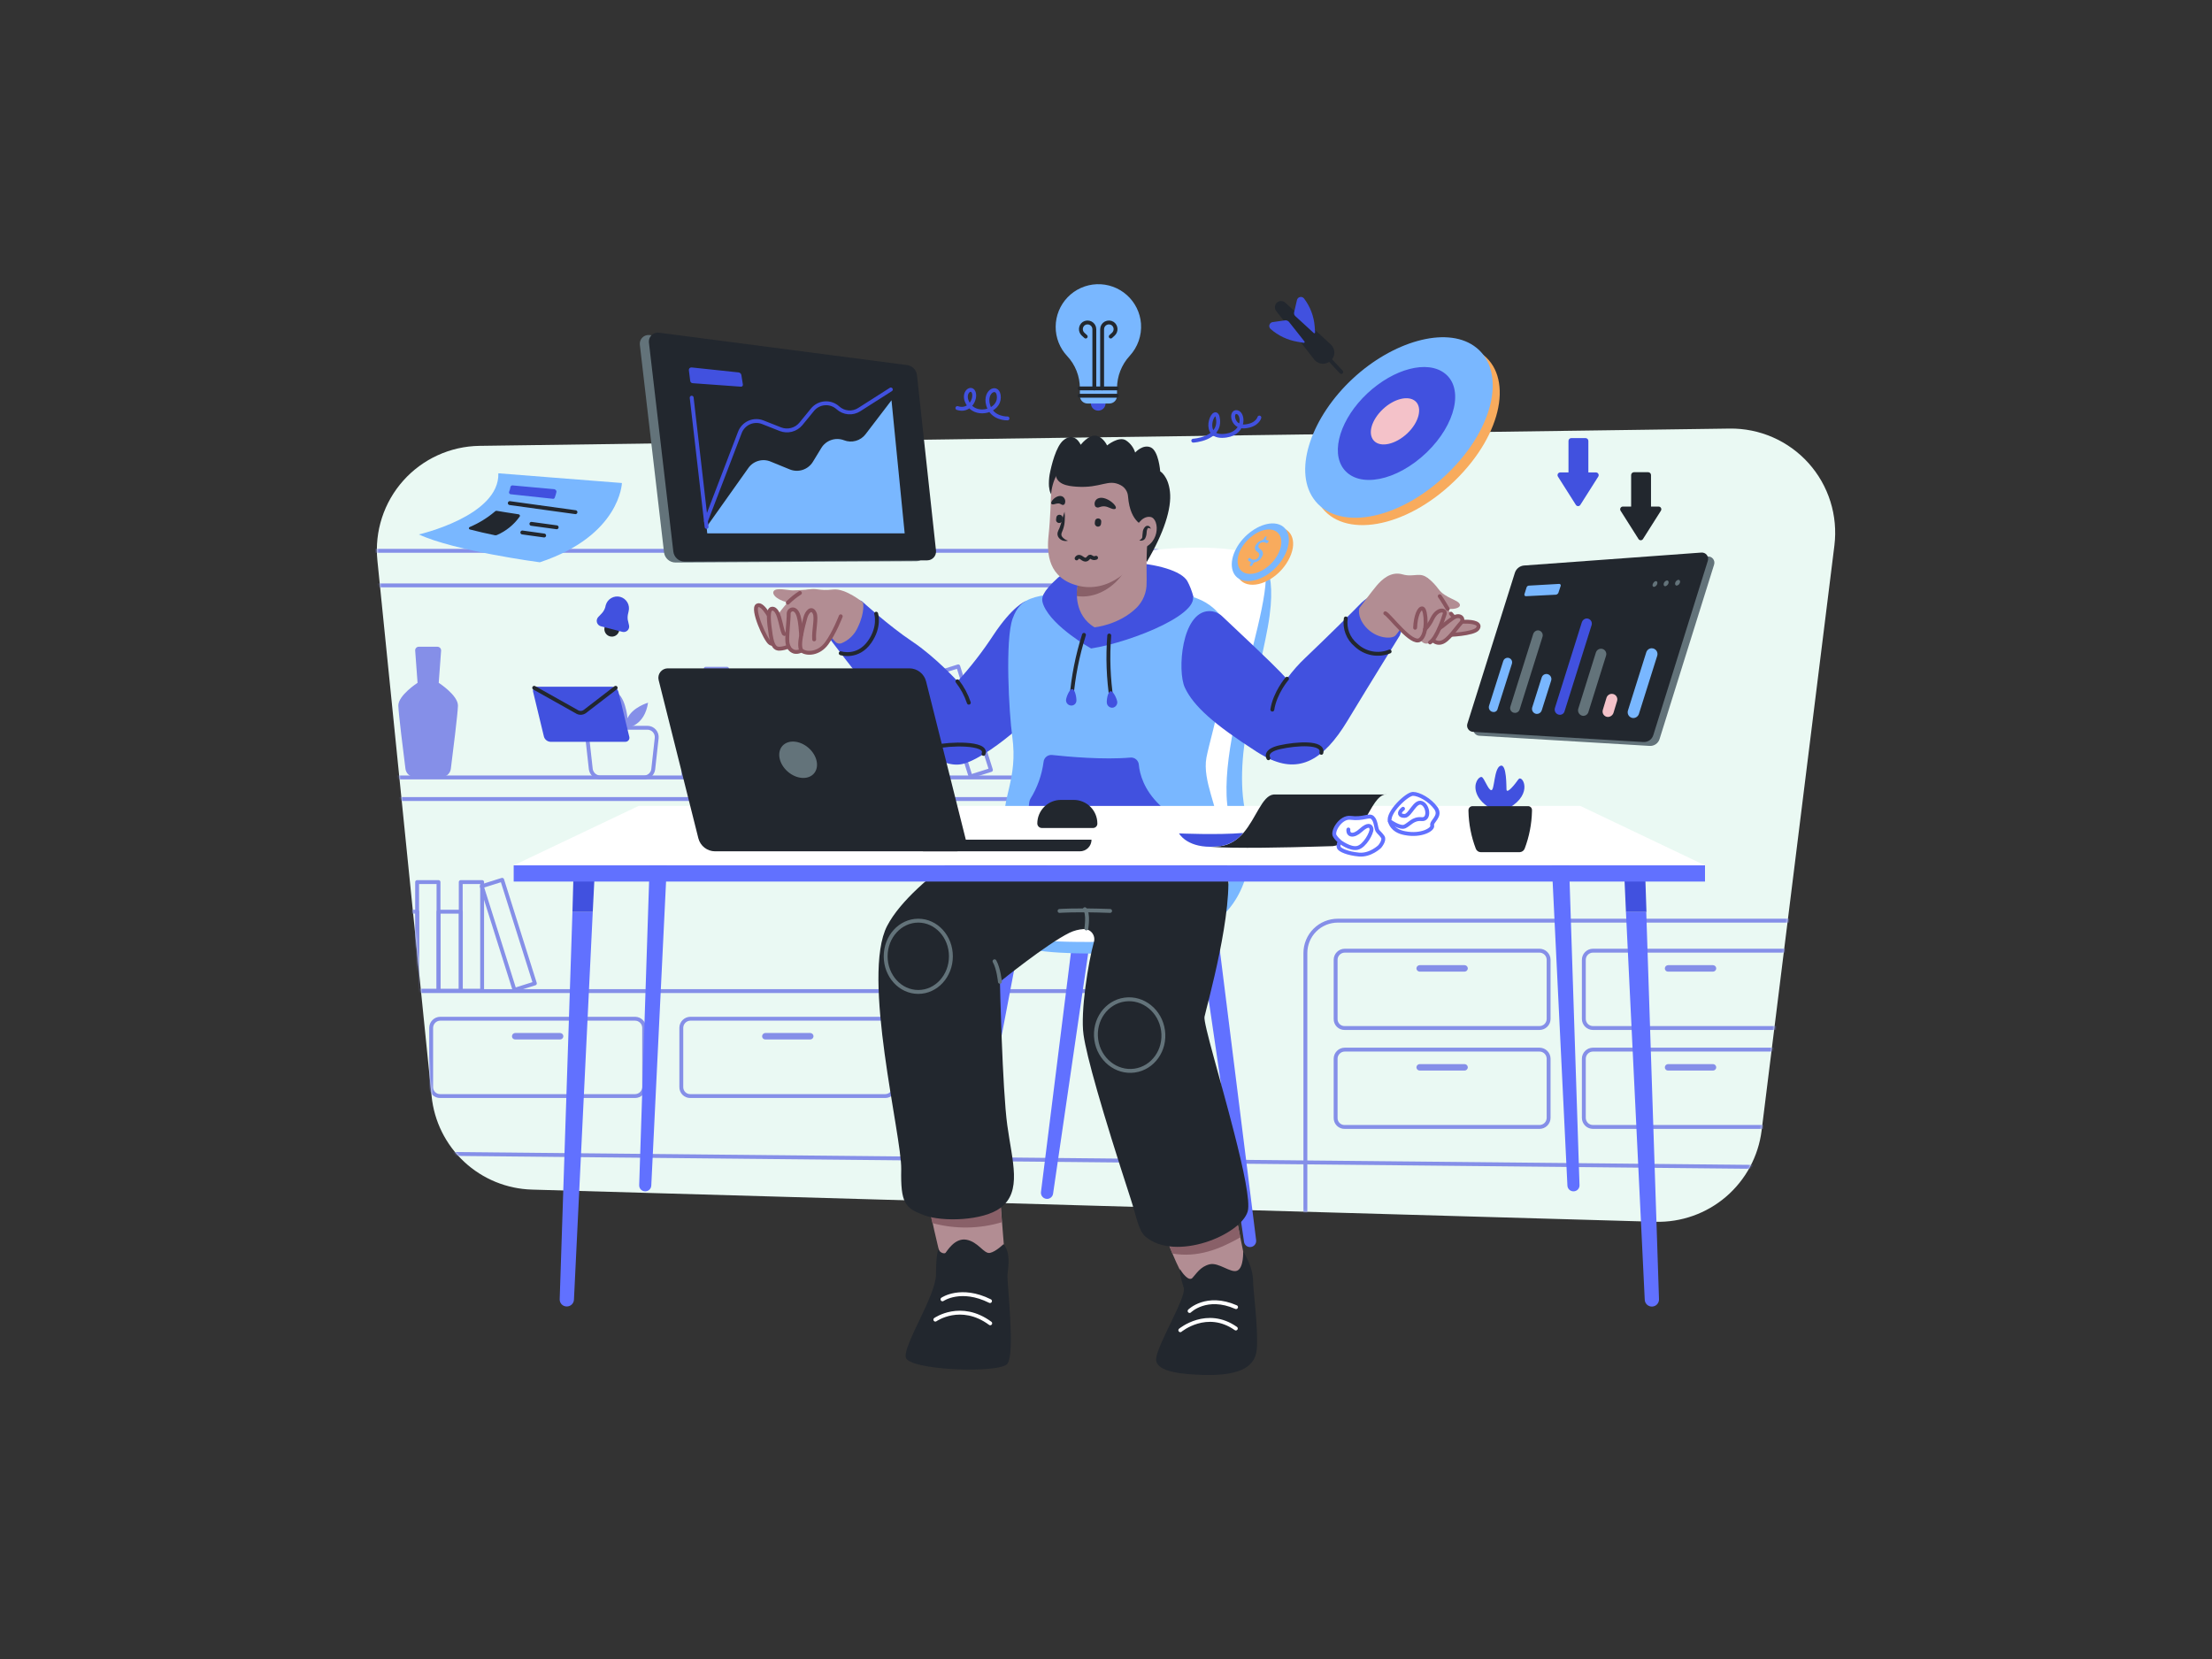 <svg width="1024" height="768" viewBox="0 0 1024 768" fill="none" xmlns="http://www.w3.org/2000/svg">
<rect x="0" y="0" width="1024" height="768" fill="#333333" stroke="none"/>
<path d="M766.3 565.6L246.3 550.7C234.608 550.375 223.436 545.799 214.876 537.828C206.316 529.857 200.956 519.039 199.8 507.4L174.7 259.4C174.032 252.762 174.75 246.057 176.808 239.71C178.866 233.364 182.22 227.514 186.658 222.532C191.095 217.549 196.519 213.542 202.585 210.766C208.652 207.989 215.229 206.502 221.9 206.4L800.7 198.4C807.583 198.307 814.406 199.689 820.71 202.453C827.014 205.217 832.654 209.299 837.249 214.424C841.843 219.55 845.287 225.6 847.349 232.168C849.41 238.735 850.042 245.668 849.2 252.5L815.5 523.4C813.998 535.285 808.13 546.187 799.037 553.987C789.944 561.786 778.275 565.925 766.3 565.6Z" fill="#EAF9F3"/>
<mask id="mask0_1_1959" style="mask-type:luminance" maskUnits="userSpaceOnUse" x="174" y="198" width="676" height="368">
<path d="M766.3 565.6L246.3 550.7C234.608 550.375 223.436 545.799 214.876 537.828C206.316 529.857 200.956 519.039 199.8 507.4L174.7 259.4C174.032 252.762 174.75 246.057 176.808 239.71C178.866 233.364 182.22 227.514 186.658 222.532C191.095 217.549 196.519 213.542 202.585 210.766C208.652 207.989 215.229 206.502 221.9 206.4L800.7 198.4C807.583 198.307 814.406 199.689 820.71 202.453C827.014 205.217 832.654 209.299 837.249 214.424C841.843 219.55 845.287 225.6 847.349 232.168C849.41 238.735 850.042 245.668 849.2 252.5L815.5 523.4C813.998 535.285 808.13 546.187 799.037 553.987C789.944 561.786 778.275 565.925 766.3 565.6Z" fill="white"/>
</mask>
<g mask="url(#mask0_1_1959)">
<path d="M619.3 691.9H1034.8C1038.78 691.9 1042.59 690.32 1045.41 687.507C1048.22 684.694 1049.8 680.878 1049.8 676.9V441.2C1049.8 437.222 1048.22 433.406 1045.41 430.593C1042.59 427.78 1038.78 426.2 1034.8 426.2H619.3C615.322 426.2 611.507 427.78 608.694 430.593C605.88 433.406 604.3 437.222 604.3 441.2V676.8C604.292 680.79 605.867 684.62 608.679 687.451C611.491 690.281 615.31 691.881 619.3 691.9Z" stroke="#858FE8" stroke-width="1.8" stroke-linecap="round" stroke-linejoin="round"/>
<path d="M114.7 629.3H533.8C537.778 629.3 541.594 627.72 544.407 624.907C547.22 622.094 548.8 618.278 548.8 614.3V270C548.8 266.022 547.22 262.206 544.407 259.393C541.594 256.58 537.778 255 533.8 255H114.7C110.722 255 106.907 256.58 104.093 259.393C101.28 262.206 99.7 266.022 99.7 270V614.3C99.7 618.278 101.28 622.094 104.093 624.907C106.907 627.72 110.722 629.3 114.7 629.3Z" stroke="#858FE8" stroke-width="1.8" stroke-linecap="round" stroke-linejoin="round"/>
<path d="M277.8 359.9H298.1C299.158 359.903 300.18 359.517 300.972 358.817C301.765 358.117 302.273 357.15 302.4 356.1L304 341.7C304.066 341.096 304.004 340.484 303.818 339.905C303.632 339.327 303.326 338.794 302.921 338.341C302.515 337.888 302.019 337.526 301.464 337.277C300.909 337.029 300.308 336.901 299.7 336.9H276.2C275.593 336.902 274.992 337.032 274.438 337.281C273.884 337.529 273.388 337.892 272.983 338.344C272.578 338.797 272.272 339.329 272.085 339.907C271.899 340.485 271.836 341.096 271.9 341.7L273.5 356.1C273.661 357.136 274.178 358.083 274.964 358.777C275.749 359.471 276.752 359.868 277.8 359.9Z" stroke="#858FE8" stroke-width="1.8" stroke-linecap="round" stroke-linejoin="round"/>
<path d="M290.4 336.9C290.4 336.9 298.4 336.1 300 325.3C300 325.3 292.8 327.4 290.5 332.5C290.5 332.5 289.5 321.1 284.1 320C284.1 320 281.7 328.5 285.5 332.7C285.5 332.7 282.6 327.9 275.2 328C275.899 330.106 277.103 332.009 278.707 333.543C280.31 335.077 282.265 336.195 284.4 336.8" fill="#858FE8"/>
<path d="M622.5 475.9H712.7C713.812 475.892 714.875 475.447 715.661 474.661C716.447 473.875 716.892 472.811 716.9 471.7V444.3C716.892 443.189 716.447 442.125 715.661 441.339C714.875 440.553 713.812 440.108 712.7 440.1H622.5C621.389 440.108 620.325 440.553 619.539 441.339C618.753 442.125 618.308 443.189 618.3 444.3V471.7C618.286 472.255 618.386 472.808 618.592 473.323C618.798 473.839 619.107 474.308 619.5 474.7C619.892 475.093 620.361 475.402 620.877 475.608C621.393 475.814 621.945 475.914 622.5 475.9Z" stroke="#858FE8" stroke-width="1.8" stroke-linecap="round" stroke-linejoin="round"/>
<path d="M657.2 449.8H678C678.395 449.79 678.77 449.629 679.049 449.349C679.329 449.07 679.49 448.695 679.5 448.3C679.49 447.905 679.329 447.53 679.049 447.251C678.77 446.971 678.395 446.81 678 446.8H657.2C656.805 446.81 656.43 446.971 656.151 447.251C655.871 447.53 655.71 447.905 655.7 448.3C655.71 448.695 655.871 449.07 656.151 449.349C656.43 449.629 656.805 449.79 657.2 449.8Z" fill="#858FE8"/>
<path d="M622.5 521.7H712.7C713.812 521.692 714.875 521.247 715.661 520.461C716.447 519.675 716.892 518.612 716.9 517.5V490.1C716.892 488.989 716.447 487.925 715.661 487.139C714.875 486.353 713.812 485.908 712.7 485.9H622.5C621.389 485.908 620.325 486.353 619.539 487.139C618.753 487.925 618.308 488.989 618.3 490.1V517.5C618.286 518.055 618.386 518.608 618.592 519.123C618.798 519.639 619.107 520.108 619.5 520.5C619.892 520.893 620.361 521.202 620.877 521.408C621.393 521.615 621.945 521.714 622.5 521.7Z" stroke="#858FE8" stroke-width="1.8" stroke-linecap="round" stroke-linejoin="round"/>
<path d="M657.2 495.6H678C678.395 495.59 678.77 495.429 679.049 495.149C679.329 494.87 679.49 494.495 679.5 494.1C679.49 493.705 679.329 493.33 679.049 493.051C678.77 492.771 678.395 492.61 678 492.6H657.2C656.805 492.61 656.43 492.771 656.151 493.051C655.871 493.33 655.71 493.705 655.7 494.1C655.71 494.495 655.871 494.87 656.151 495.149C656.43 495.429 656.805 495.59 657.2 495.6Z" fill="#858FE8"/>
<path d="M203.8 507.4H294C295.111 507.392 296.175 506.947 296.961 506.161C297.747 505.375 298.192 504.311 298.2 503.2V475.8C298.192 474.688 297.747 473.625 296.961 472.839C296.175 472.053 295.111 471.608 294 471.6H203.8C202.689 471.608 201.625 472.053 200.839 472.839C200.053 473.625 199.608 474.688 199.6 475.8V503.2C199.586 503.755 199.686 504.308 199.892 504.823C200.098 505.339 200.407 505.808 200.8 506.2C201.192 506.593 201.661 506.902 202.177 507.108C202.692 507.314 203.245 507.414 203.8 507.4Z" stroke="#858FE8" stroke-width="1.8" stroke-linecap="round" stroke-linejoin="round"/>
<path d="M238.5 481.2H259.3C259.695 481.19 260.07 481.029 260.35 480.749C260.629 480.47 260.79 480.095 260.8 479.7C260.79 479.305 260.629 478.93 260.35 478.651C260.07 478.371 259.695 478.21 259.3 478.2H238.5C238.105 478.21 237.73 478.371 237.451 478.651C237.171 478.93 237.01 479.305 237 479.7C236.996 479.898 237.032 480.095 237.106 480.279C237.18 480.463 237.29 480.63 237.43 480.77C237.57 480.91 237.737 481.02 237.921 481.094C238.105 481.168 238.302 481.204 238.5 481.2Z" fill="#858FE8"/>
<path d="M319.6 507.4H409.8C410.912 507.392 411.975 506.947 412.761 506.161C413.547 505.375 413.992 504.311 414 503.2V475.8C413.992 474.688 413.547 473.625 412.761 472.839C411.975 472.053 410.912 471.608 409.8 471.6H319.6C318.489 471.608 317.425 472.053 316.639 472.839C315.853 473.625 315.408 474.688 315.4 475.8V503.2C315.386 503.755 315.486 504.308 315.692 504.823C315.898 505.339 316.207 505.808 316.6 506.2C316.992 506.593 317.461 506.902 317.977 507.108C318.492 507.314 319.045 507.414 319.6 507.4Z" stroke="#858FE8" stroke-width="1.8" stroke-linecap="round" stroke-linejoin="round"/>
<path d="M354.3 481.2H375.1C375.495 481.19 375.87 481.029 376.149 480.749C376.429 480.47 376.59 480.095 376.6 479.7C376.59 479.305 376.429 478.93 376.149 478.651C375.87 478.371 375.495 478.21 375.1 478.2H354.3C353.905 478.21 353.53 478.371 353.251 478.651C352.971 478.93 352.81 479.305 352.8 479.7C352.796 479.898 352.832 480.095 352.906 480.279C352.98 480.463 353.09 480.63 353.23 480.77C353.37 480.91 353.537 481.02 353.721 481.094C353.905 481.168 354.102 481.204 354.3 481.2Z" fill="#858FE8"/>
<path d="M737.4 475.9H827.6C828.712 475.892 829.775 475.447 830.561 474.661C831.347 473.875 831.792 472.811 831.8 471.7V444.3C831.792 443.189 831.347 442.125 830.561 441.339C829.775 440.553 828.712 440.108 827.6 440.1H737.4C736.289 440.108 735.225 440.553 734.439 441.339C733.653 442.125 733.208 443.189 733.2 444.3V471.7C733.208 472.811 733.653 473.875 734.439 474.661C735.225 475.447 736.289 475.892 737.4 475.9Z" stroke="#858FE8" stroke-width="1.8" stroke-linecap="round" stroke-linejoin="round"/>
<path d="M772.2 449.8H793C793.395 449.79 793.77 449.629 794.049 449.349C794.329 449.07 794.49 448.695 794.5 448.3C794.49 447.905 794.329 447.53 794.049 447.251C793.77 446.971 793.395 446.81 793 446.8H772.2C771.805 446.81 771.43 446.971 771.151 447.251C770.871 447.53 770.71 447.905 770.7 448.3C770.696 448.498 770.732 448.695 770.806 448.879C770.88 449.063 770.99 449.23 771.13 449.37C771.27 449.51 771.437 449.62 771.621 449.694C771.805 449.768 772.002 449.804 772.2 449.8Z" fill="#858FE8"/>
<path d="M737.4 521.7H827.6C828.712 521.692 829.775 521.247 830.561 520.461C831.347 519.675 831.792 518.612 831.8 517.5V490.1C831.792 488.989 831.347 487.925 830.561 487.139C829.775 486.353 828.712 485.908 827.6 485.9H737.4C736.289 485.908 735.225 486.353 734.439 487.139C733.653 487.925 733.208 488.989 733.2 490.1V517.5C733.208 518.612 733.653 519.675 734.439 520.461C735.225 521.247 736.289 521.692 737.4 521.7Z" stroke="#858FE8" stroke-width="1.8" stroke-linecap="round" stroke-linejoin="round"/>
<path d="M772.2 495.6H793C793.395 495.59 793.77 495.429 794.049 495.149C794.329 494.87 794.49 494.495 794.5 494.1C794.49 493.705 794.329 493.33 794.049 493.051C793.77 492.771 793.395 492.61 793 492.6H772.2C771.805 492.61 771.43 492.771 771.151 493.051C770.871 493.33 770.71 493.705 770.7 494.1C770.696 494.298 770.732 494.495 770.806 494.679C770.88 494.863 770.99 495.03 771.13 495.17C771.27 495.31 771.437 495.42 771.621 495.494C771.805 495.568 772.002 495.604 772.2 495.6Z" fill="#858FE8"/>
<path d="M72.4 359.9H527.4C528.616 359.887 529.779 359.398 530.638 358.538C531.498 357.678 531.987 356.516 532 355.3V275.6C531.987 274.384 531.498 273.222 530.638 272.362C529.779 271.502 528.616 271.013 527.4 271H72.4C71.184 271.013 70.022 271.502 69.162 272.362C68.302 273.222 67.813 274.384 67.8 275.6V355.3C67.813 356.516 68.302 357.678 69.162 358.538C70.022 359.398 71.184 359.887 72.4 359.9Z" stroke="#858FE8" stroke-width="1.8" stroke-linecap="round" stroke-linejoin="round"/>
<path d="M72.4 458.8H527.4C528.616 458.787 529.779 458.298 530.638 457.438C531.498 456.578 531.987 455.416 532 454.2V374.5C531.987 373.284 531.498 372.122 530.638 371.262C529.779 370.402 528.616 369.913 527.4 369.9H72.4C71.184 369.913 70.022 370.402 69.162 371.262C68.302 372.122 67.813 373.284 67.8 374.5V454.2C67.813 455.416 68.302 456.578 69.162 457.438C70.022 458.298 71.184 458.787 72.4 458.8Z" stroke="#858FE8" stroke-width="1.8" stroke-linecap="round" stroke-linejoin="round"/>
<path d="M501.38 309.6H491.48V359.9H501.38V309.6Z" stroke="#858FE8" stroke-width="1.8" stroke-linecap="round" stroke-linejoin="round"/>
<path d="M491.54 323.21H481.24V359.81H491.54V323.21Z" stroke="#858FE8" stroke-width="1.8" stroke-linecap="round" stroke-linejoin="round"/>
<path d="M203 408.34H193.1V458.64H203V408.34Z" stroke="#858FE8" stroke-width="1.8" stroke-linecap="round" stroke-linejoin="round"/>
<path d="M193.16 422.05H182.86V458.65H193.16V422.05Z" stroke="#858FE8" stroke-width="1.8" stroke-linecap="round" stroke-linejoin="round"/>
<path d="M223.19 408.34H213.29V458.64H223.19V408.34Z" stroke="#858FE8" stroke-width="1.8" stroke-linecap="round" stroke-linejoin="round"/>
<path d="M232.464 407.286L223.023 410.266L238.165 458.233L247.606 455.253L232.464 407.286Z" stroke="#858FE8" stroke-width="1.8" stroke-linecap="round" stroke-linejoin="round"/>
<path d="M213.34 422.05H203.04V458.65H213.34V422.05Z" stroke="#858FE8" stroke-width="1.8" stroke-linecap="round" stroke-linejoin="round"/>
<path d="M336.58 309.6H326.68V359.9H336.58V309.6Z" stroke="#858FE8" stroke-width="1.8" stroke-linecap="round" stroke-linejoin="round"/>
<path d="M326.73 323.21H316.43V359.81H326.73V323.21Z" stroke="#858FE8" stroke-width="1.8" stroke-linecap="round" stroke-linejoin="round"/>
<path d="M434.3 309.6H424.4V359.9H434.3V309.6Z" stroke="#858FE8" stroke-width="1.8" stroke-linecap="round" stroke-linejoin="round"/>
<path d="M443.592 308.478L434.151 311.458L449.294 359.425L458.734 356.445L443.592 308.478Z" stroke="#858FE8" stroke-width="1.8" stroke-linecap="round" stroke-linejoin="round"/>
<path d="M424.46 323.21H414.16V359.81H424.46V323.21Z" stroke="#858FE8" stroke-width="1.8" stroke-linecap="round" stroke-linejoin="round"/>
<path d="M193.3 316.1L192.2 301.2C192.179 300.967 192.207 300.732 192.284 300.51C192.36 300.289 192.483 300.086 192.644 299.916C192.804 299.746 193 299.612 193.216 299.523C193.433 299.434 193.666 299.392 193.9 299.4H202.5C202.731 299.401 202.96 299.449 203.173 299.541C203.385 299.633 203.577 299.768 203.736 299.936C203.895 300.104 204.018 300.303 204.097 300.52C204.177 300.738 204.212 300.969 204.2 301.2L203.1 316.1C203.1 316.1 212.1 321.9 212 326.7C211.9 330.4 209.7 348.1 208.7 355.9C208.573 356.95 208.065 357.917 207.272 358.617C206.48 359.318 205.458 359.703 204.4 359.7H192C190.942 359.703 189.92 359.318 189.128 358.617C188.335 357.917 187.827 356.95 187.7 355.9C186.7 348.1 184.5 330.4 184.4 326.7C184.3 321.9 193.3 316.1 193.3 316.1Z" fill="#858FE8"/>
<path d="M854.3 540.6L-102.9 531.1" stroke="#858FE8" stroke-width="1.8" stroke-linecap="round" stroke-linejoin="round"/>
</g>
<path d="M501.4 396L481.9 551.8C481.849 552.199 481.883 552.604 482 552.988C482.118 553.373 482.315 553.728 482.58 554.03C482.844 554.333 483.17 554.576 483.536 554.743C483.901 554.91 484.298 554.998 484.7 555C485.378 555.007 486.036 554.767 486.551 554.326C487.066 553.885 487.403 553.271 487.5 552.6L509.8 399.9L501.4 396Z" fill="#6171FF"/>
<path d="M562 418.3L581.5 574.1C581.551 574.499 581.517 574.904 581.4 575.288C581.282 575.673 581.085 576.028 580.82 576.33C580.556 576.633 580.23 576.876 579.864 577.043C579.499 577.21 579.102 577.298 578.7 577.3C578.022 577.307 577.364 577.067 576.849 576.626C576.334 576.185 575.997 575.571 575.9 574.9L553.6 422.2L562 418.3Z" fill="#6171FF"/>
<path d="M467.4 412.2L441.2 567C441.136 567.398 441.157 567.805 441.262 568.194C441.367 568.583 441.553 568.945 441.808 569.257C442.063 569.569 442.382 569.823 442.742 570.003C443.103 570.183 443.497 570.284 443.9 570.3C444.581 570.335 445.25 570.121 445.784 569.698C446.318 569.274 446.679 568.671 446.8 568L475.7 416.4L467.4 412.2Z" fill="#6171FF"/>
<path d="M540.8 396.7L555.2 553C555.238 553.397 555.359 553.781 555.556 554.127C555.752 554.474 556.02 554.775 556.341 555.011C556.662 555.247 557.029 555.412 557.418 555.497C557.807 555.581 558.21 555.582 558.6 555.5C559.253 555.36 559.834 554.99 560.238 554.458C560.642 553.926 560.841 553.267 560.8 552.6L549.9 398.6L540.8 396.7Z" fill="#6171FF"/>
<path d="M582.5 257.6C571.6 255.8 535.5 382.2 535.5 382.2H570.2C570.2 382.2 553.2 402.5 552.6 404.4C552 406.3 545.8 432 545.8 432C587.3 418.8 578.1 382.1 578.1 382.1C569.2 354.6 581.6 319.4 586.9 290.3C592.2 261.2 582.5 257.6 582.5 257.6Z" fill="#79B7FF"/>
<path d="M453.9 425.3C453.9 425.3 454.8 439 490.5 441C526.2 443 572.2 439.5 578.2 399C578.3 399 461.1 413.9 453.9 425.3Z" fill="#79B7FF"/>
<path d="M569.4 379.4C559.7 344 597.2 264.9 582.6 257.5C567.6 250 510 253.1 494.5 266.5C480 279.1 473.4 372.5 472.6 384.3C472.517 384.694 472.484 385.097 472.5 385.5C472.5 392.5 471.5 404.3 466.4 408C456.5 415.2 440.2 426.1 471.4 434.1C471.4 434.1 484.9 437.2 523.4 435.6C575.5 433.4 570.3 401.3 570.2 382.1C570.168 381.147 569.892 380.217 569.4 379.4Z" fill="white"/>
<path d="M430.2 559C430.2 559 434.6 580 435.6 581.7C436.6 583.4 444.1 587.1 454.3 584.1C464.5 581.1 464.8 577.3 464.8 577.3C464.8 577.3 462.8 553.2 462.8 550.5C462.8 547.8 428.5 543 430.2 559Z" fill="#B28D93"/>
<path d="M463.8 565.8C463.3 559.2 462.7 551.9 462.7 550.5C462.7 547.8 428.4 543 430.1 559C430.1 559 430.8 562.2 431.6 566.2C442.161 569.072 453.314 568.933 463.8 565.8Z" fill="#896068"/>
<path d="M434.5 578.1C434.5 578.1 433.3 580 433.3 589.9C433.3 599.8 418.3 622.2 419.3 628.3C420.3 634.4 462.5 635.9 466.3 631.4C470.1 626.9 466.1 593.7 466.4 590.2C466.7 586.7 468 580.1 464.6 575.9C464.6 575.9 461.1 579.4 458.3 580C455.5 580.6 452.9 574.9 447.4 573.9C441.9 572.9 438.3 579.4 437.7 580C437.1 580.6 434.7 579.8 434.5 578.1Z" fill="#22272E"/>
<path d="M436.3 601.5C436.3 601.5 444.8 595.6 458.3 602.3" stroke="white" stroke-width="1.8" stroke-linecap="round" stroke-linejoin="round"/>
<path d="M433 610.9C433 610.9 444.8 602.6 458.4 612.6" stroke="white" stroke-width="1.8" stroke-linecap="round" stroke-linejoin="round"/>
<path d="M538.9 570.4C538.9 570.4 545.7 589.4 549.4 592.8C553.1 596.2 563 596.5 569.8 592.8C576.6 589.1 576.3 583.5 576.3 583.5C576.3 583.5 570.4 552.4 569.1 551.6C567.8 550.8 538.9 561.3 538.9 570.4Z" fill="#B28D93"/>
<path d="M538.9 570.4C538.9 570.4 540.6 575.1 542.7 580.3C554.3 582.3 564.4 578.4 574.2 572.8C572.4 563.7 569.9 552.1 569.1 551.6C567.7 550.7 538.9 561.3 538.9 570.4Z" fill="#896068"/>
<path d="M546.3 587.5C546.3 587.5 545.4 587.8 548 596.2C549.3 600.7 534.9 623.8 535.2 629.5C535.5 635.2 547.5 636.2 557 636.5C571.5 636.9 581 634 581.8 624.7C582.6 615.4 580.1 597.3 580.1 593.3C580.1 589.3 578.8 584.7 575.5 579.3C575.5 579.3 575.8 586.8 572.8 588.2C569.8 589.6 564.2 584.2 559.9 585.3C555.6 586.4 553.8 589.7 552 591.6C550.2 593.5 546.8 588.6 546.3 587.5Z" fill="#22272E"/>
<path d="M550.7 606.9C550.7 606.9 558.5 599.1 572.2 605.1" stroke="white" stroke-width="1.8" stroke-linecap="round" stroke-linejoin="round"/>
<path d="M546.4 615.8C546.4 615.8 558.7 605.6 572.1 615" stroke="white" stroke-width="1.8" stroke-linecap="round" stroke-linejoin="round"/>
<path d="M468.7 380.1C468.7 380.1 422.8 405.4 410.7 428.6C398.6 451.8 417.5 525.7 417.2 541.3C416.9 556.9 418.9 559.2 427.6 562.5C436.3 565.8 455.2 565.1 463.1 559.2C473.3 551.6 468.6 537.7 466.3 520.9C464 504.1 462.9 454.5 462.9 454.5C462.9 454.5 484.5 437 495.1 431.8C497.136 430.817 499.344 430.24 501.6 430.1C502.352 430.052 503.105 430.186 503.795 430.491C504.485 430.795 505.091 431.262 505.562 431.851C506.033 432.439 506.355 433.133 506.501 433.873C506.647 434.612 506.612 435.376 506.4 436.1C503.8 445.3 500.1 468.4 501.6 479C503 488.9 509.9 513.4 523.4 554.9C526.1 563.1 527 569.7 530.3 572.5C544.2 584.2 574.4 571.7 577.6 560.8C578.9 556.3 575.6 541 571.3 524.3C565.2 500.4 557 473.6 557.6 470.7C558.6 465.8 571.5 420.8 568.1 400.6C559.9 351.7 522 371.4 468.7 380.1Z" fill="#22272E"/>
<path d="M425.1 459.2C433.44 459.2 440.2 451.813 440.2 442.7C440.2 433.587 433.44 426.2 425.1 426.2C416.761 426.2 410 433.587 410 442.7C410 451.813 416.761 459.2 425.1 459.2Z" stroke="#63737A" stroke-width="1.8" stroke-linecap="round" stroke-linejoin="round"/>
<path d="M525.209 495.616C533.745 494.443 539.652 486.128 538.403 477.046C537.154 467.964 529.222 461.552 520.686 462.726C512.151 463.9 506.244 472.214 507.493 481.296C508.742 490.379 516.674 496.79 525.209 495.616Z" stroke="#63737A" stroke-width="1.8" stroke-linecap="round" stroke-linejoin="round"/>
<path d="M462.9 454.5C462.9 454.5 462.3 448.3 460.4 445" stroke="#63737A" stroke-width="1.8" stroke-linecap="round" stroke-linejoin="round"/>
<path d="M502.9 429.8C502.9 429.8 504 422.9 502.2 420.9" stroke="#63737A" stroke-width="1.8" stroke-linecap="round" stroke-linejoin="round"/>
<path d="M490.5 421.7C490.5 421.7 497.9 421.1 513.9 421.7" stroke="#63737A" stroke-width="1.8" stroke-linecap="round" stroke-linejoin="round"/>
<path d="M474.6 278.4C474.6 278.4 468.8 280.5 459.8 294.1C454.867 301.622 449.35 308.744 443.3 315.4C443.3 315.4 433 304.1 422.2 296.9C411.4 289.7 399.1 278.4 399.1 278.4C399.1 278.4 391 274 385.9 280C380.8 286 383.4 294.7 383.4 294.7C383.4 294.7 395.5 311.1 413.3 332.5C424.9 346.5 436.7 356.5 446.6 353.4C459.8 349.3 485.8 325.7 490.3 316.3C494.8 306.9 491.4 275 474.6 278.4Z" fill="#4151DF"/>
<path d="M443.2 315.4C445.517 318.374 447.309 321.722 448.5 325.3" stroke="#22272E" stroke-width="1.8" stroke-linecap="round" stroke-linejoin="round"/>
<path d="M399.5 278.9C399.5 278.9 391.5 272.3 385.8 272.9C378.4 273.7 378.5 272 373.8 273C371.6 273.5 367.6 275.1 363.4 280.3C361.303 282.785 359.397 285.426 357.7 288.2C357.7 288.2 353.3 278.8 350.6 280.3C347.9 281.8 354.3 296.2 356.5 297.7C358.7 299.2 365.2 296.6 367.5 297.7C369.8 298.8 376 296.8 376 296.8L384.5 294.7L386.7 297.1C387.049 297.475 387.499 297.74 387.996 297.865C388.493 297.989 389.016 297.966 389.5 297.8C392.901 296.418 395.627 293.763 397.1 290.4C400.6 283.1 399.5 278.9 399.5 278.9Z" fill="#B28D93"/>
<path d="M357.7 288.2C357.7 288.2 353.3 278.8 350.6 280.3C347.9 281.8 354.3 296.2 356.5 297.7C358.7 299.2 365.2 296.6 367.5 297.7" stroke="#89555F" stroke-width="1.8" stroke-linecap="round" stroke-linejoin="round"/>
<path d="M389.2 285.3C389.2 285.3 386.3 292.9 382.7 297.8C379.1 302.7 373.7 302.9 371.3 301.3C368.9 299.7 372.1 288.7 372.8 286C373.5 283.3 375.7 280.8 377.1 283.8C378.2 286.1 376.6 291.6 376.9 296" fill="#B28D93"/>
<path d="M372.6 300.4C372.6 300.4 369.5 302.3 367.7 301.7C365.9 301.1 364.8 299.8 364.5 297.1C364.2 294.4 365.2 286.3 365.1 284.2C365 282.1 368.3 280.4 369.7 285.2C371.1 290 370.4 294.2 371.3 295.2" fill="#B28D93"/>
<path d="M365.8 299C364.326 299.735 362.736 300.208 361.1 300.4C358.7 300.6 357.6 299 356.8 294.1C355.9 288.2 355.2 282.2 357.3 281.9C359.4 281.6 360.5 284.8 361.3 288.1C362.1 291.4 362.6 293.5 363.1 293.6" fill="#B28D93"/>
<path d="M374.8 272.9C374.8 272.9 369.1 273.3 367 273.3C364.9 273.3 359.4 271.9 358.2 273.6C357 275.3 360.4 278.4 366.5 279.2C372.6 280 378.5 275.2 374.8 272.9Z" fill="#B28D93"/>
<path d="M389.2 302.4C389.2 302.4 397.1 305 402.6 297.1C407.5 290.1 405.6 284.1 405.6 284.1" stroke="#22272E" stroke-width="1.8" stroke-linecap="round" stroke-linejoin="round"/>
<path d="M430.6 349.4C430.6 349.4 428.7 347.1 433.6 345.7C438.5 344.3 457.6 343.5 455.3 349" stroke="#22272E" stroke-width="1.8" stroke-linecap="round" stroke-linejoin="round"/>
<path d="M389.2 285.3C389.2 285.3 386.3 292.9 382.7 297.8C379.1 302.7 373.7 302.9 371.3 301.3C368.9 299.7 372.1 288.7 372.8 286C373.5 283.3 375.7 280.8 377.1 283.8C378.2 286.1 376.6 291.6 376.9 296" stroke="#89555F" stroke-width="1.8" stroke-linecap="round" stroke-linejoin="round"/>
<path d="M370.7 301.3C369.774 301.768 368.716 301.909 367.7 301.7C365.9 301.1 364.8 299.8 364.5 297.1C364.2 294.4 365.2 286.3 365.1 284.2C365 282.1 368.3 280.4 369.7 285.2C370.7 288.8 370.6 291.9 370.9 293.8" stroke="#89555F" stroke-width="1.8" stroke-linecap="round" stroke-linejoin="round"/>
<path d="M365 299.3C363.768 299.858 362.448 300.197 361.1 300.3C358.7 300.5 357.6 298.9 356.8 294C355.9 288.1 355.2 282.1 357.3 281.8C359.4 281.5 360.5 284.7 361.3 288C362.1 291.3 362.6 293.4 363.1 293.5" stroke="#89555F" stroke-width="1.8" stroke-linecap="round" stroke-linejoin="round"/>
<path d="M364.7 279C366.398 277.302 368.276 275.793 370.3 274.5" stroke="#89555F" stroke-width="1.8" stroke-linecap="round" stroke-linejoin="round"/>
<path d="M485.6 225.1C485.5 223.294 485.601 221.483 485.9 219.7C486.7 215.5 488.8 206.7 492.3 203.8C497.5 199.5 500.3 205.9 500.3 205.9C500.3 205.9 503.9 201.2 507.3 201.7C510.7 202.2 512.5 206.2 512.5 206.2C512.5 206.2 518 201.7 521.3 203.9C523.307 205.223 524.791 207.203 525.5 209.5C525.5 209.5 529 205.5 532.7 207.1C536.4 208.7 537.1 218.2 537.1 218.2C537.1 218.2 540.8 220.3 541.6 227.6C542.5 235.4 538.7 246.9 530.9 260.1C530.9 260.1 514.8 231.1 504.6 227C494.4 222.9 494.5 230.5 491.3 230.7C488.5 230.8 486.1 230.5 485.6 225.1Z" fill="#22272E"/>
<path d="M487.6 279.2C487.6 279.2 475.1 280.7 489.7 267.5C502.3 256.1 544.3 259.3 549.7 269.1C553.7 276.4 558.8 295.9 541.8 307.6C524.8 319.3 495.2 306.9 487.6 279.2Z" fill="#4151DF"/>
<path d="M511.6 275.5C511.6 275.5 523.3 275 533.1 274.6C542.9 274.2 557.2 274.4 565.1 285.2C574.2 297.5 560.5 339.9 558.5 350.7C556.5 361.5 564.2 374.5 563.8 383.4C563.6 388.5 557.2 401.9 528.8 404.4C496.7 407.3 468.4 400.7 465.3 382.2C463.2 369.8 471.4 361.1 468.6 340.9C467.1 330.3 465.2 296 468.8 286.3C472.4 276.6 478.4 273.4 511.6 275.5Z" fill="#79B7FF"/>
<path d="M499.6 265.7C499.6 265.7 498.2 276.8 497.6 279.7C497 282.6 498.6 290.8 510.2 290.7C522.7 290.6 530.5 280.6 530.8 276.6C531.1 272.6 530.1 253.3 531.8 246.9C533.5 240.5 517.5 244.2 510.6 248.2C503.7 252.2 498.9 262.4 499.6 265.7Z" fill="#B28D93"/>
<path d="M520.3 264.8C513.8 266.3 505.8 271.9 498.9 270.8C498.7 272.5 498.4 274.3 498.2 275.9C507.4 277.4 516.1 271.6 520.3 264.8Z" fill="#896068"/>
<path d="M498.6 273.2C498.6 273.2 497 284.7 506.7 290.4C506.7 290.4 517.9 289.4 526.1 281.4C527.613 279.895 528.809 278.102 529.616 276.127C530.424 274.151 530.826 272.034 530.8 269.9V269C530.8 269 546.5 269.2 551 273.9C559.6 282.9 524.3 297.2 505.1 300.2C505.1 300.2 487.3 290.3 483.1 280.2C478.9 270.1 497.2 273.6 498.6 273.2Z" fill="#4151DF"/>
<path d="M501.8 293.9C498.774 303.418 496.829 313.247 496 323.2" stroke="#22272E" stroke-width="1.8" stroke-linecap="round" stroke-linejoin="round"/>
<path d="M498.3 324.4C498.4 323.1 497.7 319.1 496.4 319C495.1 318.9 493.6 322.7 493.5 324C493.455 324.635 493.66 325.262 494.071 325.747C494.482 326.233 495.067 326.539 495.7 326.6C496.018 326.64 496.34 326.614 496.648 326.524C496.955 326.433 497.239 326.279 497.484 326.072C497.728 325.865 497.927 325.61 498.068 325.322C498.208 325.034 498.287 324.72 498.3 324.4Z" fill="#4151DF"/>
<path d="M513.5 294.2C512.728 304.143 513.097 314.141 514.6 324" stroke="#22272E" stroke-width="1.8" stroke-linecap="round" stroke-linejoin="round"/>
<path d="M517.2 324.8C517 323.5 515.4 319.8 514.1 320C512.8 320.2 512.2 324.2 512.4 325.5C512.497 326.148 512.845 326.732 513.369 327.125C513.893 327.518 514.551 327.689 515.2 327.6C515.825 327.472 516.378 327.112 516.749 326.592C517.12 326.073 517.281 325.433 517.2 324.8Z" fill="#4151DF"/>
<path d="M477 369.8C480.225 364.598 482.305 358.769 483.1 352.7C483.194 351.759 483.657 350.893 484.388 350.293C485.119 349.693 486.059 349.408 487 349.5C494.4 350.3 510.9 351.8 523.3 350.7C523.773 350.658 524.25 350.71 524.703 350.853C525.157 350.996 525.577 351.228 525.94 351.535C526.302 351.842 526.601 352.218 526.817 352.641C527.033 353.064 527.164 353.526 527.2 354C527.6 358.3 529.5 365.6 536.9 372.7C537.509 373.202 537.902 373.917 538 374.7C538.965 379.606 539.401 384.601 539.3 389.6C538.9 396.5 492.5 401.2 476.5 387C476.117 386.642 475.812 386.208 475.605 385.726C475.399 385.244 475.295 384.724 475.3 384.2C475.4 381.5 475.8 375.9 476.5 371.3C476.574 370.774 476.744 370.265 477 369.8Z" fill="#4151DF"/>
<path d="M486.5 229.8C486.5 229.8 486.3 239.6 485.4 248C484.5 256.4 485.4 267.6 498.9 271.1C512.4 274.6 525.5 264.4 530.4 251C535.3 237.6 535.5 219.5 518.3 212.4C501.1 205.3 487.3 214.2 486.5 229.8Z" fill="#B28D93"/>
<path d="M536.8 238.4C535.5 244.7 534.6 248.1 534.6 248.1L530.4 243.7C530.4 243.7 523.2 242.7 522.2 229.8C522.126 228.715 521.775 227.666 521.179 226.756C520.584 225.845 519.765 225.103 518.8 224.6C512.9 221.5 509.8 226.1 498.3 225.3C494.4 225 488.4 224.4 488.6 218.4C489.1 202.8 513.2 204 524.6 211.1C536 218.2 538.1 232.2 536.8 238.4Z" fill="#22272E"/>
<path d="M525.6 244.6C525.6 244.6 528.2 238.7 532.5 239.3C537.1 239.9 537.5 253.7 525.6 254.5" fill="#B28D93"/>
<path d="M492.8 236.9C492.982 238.259 493.015 239.634 492.9 241C492.837 242.399 492.567 243.78 492.1 245.1C492 245.4 491.8 245.8 491.7 246.1C491.6 246.4 491.5 246.6 491.4 246.9C491.279 247.332 491.314 247.792 491.5 248.2C492.183 249.226 493.212 249.971 494.4 250.3C493.68 250.5 492.92 250.5 492.2 250.3C491.408 250.1 490.704 249.643 490.2 249C489.903 248.656 489.697 248.244 489.6 247.8C489.5 247.372 489.5 246.928 489.6 246.5C489.701 246.122 489.834 245.754 490 245.4C490.113 245.124 490.247 244.856 490.4 244.6C491.4 242.1 491.9 239.5 492.8 236.9Z" fill="#22272E"/>
<path d="M498.4 258.5C498.4 258.5 499.1 257 500.8 258.3C502.5 259.6 503.2 259.1 504.1 258C505 256.9 505.4 259 507.4 258.2" stroke="#22272E" stroke-width="1.8" stroke-linecap="round" stroke-linejoin="round"/>
<path d="M507 234.4C506.832 234.068 506.735 233.705 506.715 233.333C506.695 232.961 506.753 232.59 506.885 232.242C507.016 231.893 507.219 231.577 507.48 231.311C507.741 231.046 508.054 230.838 508.4 230.7C510.4 229.8 513.7 231.3 515.6 233.3C517.5 235.3 516.5 236.3 514.2 235.3C511.9 234.3 510.9 234.1 508.9 234.8C508.584 234.956 508.225 235.001 507.881 234.929C507.536 234.856 507.226 234.67 507 234.4Z" fill="#22272E"/>
<path d="M492.8 233.4C493.108 232.843 493.206 232.194 493.078 231.571C492.95 230.947 492.603 230.39 492.1 230C490.7 229 488.4 230 487.2 231.6C486.1 233 486.6 233.8 488.1 233.4C489.6 233 490.2 232.8 491.5 233.6C491.704 233.729 491.948 233.781 492.187 233.744C492.426 233.707 492.644 233.585 492.8 233.4Z" fill="#22272E"/>
<path d="M532.8 244.8C532.463 244.596 532.089 244.46 531.7 244.4C531.595 244.385 531.488 244.406 531.396 244.461C531.305 244.515 531.236 244.6 531.2 244.7C530.941 245.3 530.805 245.946 530.8 246.6C530.77 247.541 530.531 248.463 530.1 249.3C529.956 249.53 529.766 249.729 529.543 249.884C529.319 250.039 529.066 250.146 528.8 250.2C528.576 250.282 528.338 250.316 528.1 250.3C527.9 250.3 527.6 250.2 527.4 250.2C528.2 249.7 528.8 249.2 528.8 248.7C528.8 248.2 528.9 247.4 529 246.5C529.03 245.477 529.461 244.508 530.2 243.8C530.446 243.568 530.763 243.427 531.1 243.4C531.411 243.396 531.72 243.464 532 243.6C532.367 243.923 532.643 244.337 532.8 244.8Z" fill="#22272E"/>
<path d="M490.2 242.1C490.392 242.128 490.587 242.116 490.774 242.065C490.961 242.013 491.135 241.924 491.285 241.801C491.436 241.679 491.559 241.527 491.648 241.355C491.736 241.182 491.788 240.993 491.8 240.8L491.9 239.9C491.928 239.708 491.916 239.513 491.865 239.326C491.813 239.139 491.723 238.965 491.601 238.815C491.479 238.664 491.327 238.541 491.155 238.452C490.982 238.364 490.793 238.312 490.6 238.3C490.408 238.272 490.213 238.284 490.026 238.335C489.839 238.387 489.665 238.477 489.515 238.599C489.364 238.721 489.241 238.873 489.152 239.045C489.064 239.218 489.012 239.407 489 239.6L488.9 240.5C488.869 240.692 488.879 240.889 488.929 241.077C488.979 241.265 489.068 241.441 489.191 241.592C489.314 241.743 489.467 241.866 489.641 241.954C489.815 242.041 490.005 242.091 490.2 242.1Z" fill="#22272E"/>
<path d="M508.1 243.8C508.292 243.828 508.487 243.816 508.674 243.765C508.861 243.713 509.035 243.623 509.185 243.501C509.336 243.379 509.459 243.227 509.548 243.055C509.636 242.882 509.688 242.693 509.7 242.5L509.8 241.6C509.828 241.408 509.816 241.213 509.765 241.026C509.713 240.839 509.623 240.665 509.501 240.515C509.379 240.364 509.227 240.241 509.055 240.152C508.882 240.064 508.693 240.012 508.5 240C508.308 239.972 508.113 239.984 507.926 240.035C507.739 240.087 507.565 240.177 507.415 240.299C507.264 240.421 507.141 240.573 507.052 240.745C506.964 240.918 506.912 241.107 506.9 241.3L506.8 242.2C506.776 242.581 506.896 242.958 507.137 243.254C507.378 243.551 507.722 243.745 508.1 243.8Z" fill="#22272E"/>
<path d="M559.7 282.9C560.848 282.882 561.988 283.094 563.052 283.524C564.117 283.953 565.085 284.591 565.9 285.4C567.9 287.3 572.1 291.3 580.3 299C593.5 311.5 595.3 313.9 595.3 313.9C595.3 313.9 606.9 323 608.1 334.3C609.3 345.6 601.7 360.8 581.9 348.1C562.1 335.4 552.5 326.9 548.5 318.3C544.9 310.6 547 283.2 559.7 282.9Z" fill="#4151DF"/>
<path d="M589.4 324.8C593.09 317.183 598.139 310.303 604.3 304.5C614.7 294.6 627 282.4 629.3 280C631.6 277.6 637.2 272.1 644.8 278C652.4 283.9 648 294.2 648 294.2C648 294.2 634.7 315.6 623.7 333.8C612.7 352 601.5 358 587.3 351.1C573.1 344.2 589.4 324.8 589.4 324.8Z" fill="#4151DF"/>
<path d="M629.3 281.5C629.3 281.5 635 273.8 637.3 271.1C639.6 268.4 643.8 264.3 649.3 265.9C654.8 267.5 657.7 264.1 661.9 268.5C666.1 272.9 669 281 671.7 284C674.4 287 673.7 287.8 678 287.7C682.3 287.6 685.8 288.6 684 291C682.2 293.4 670.5 294 668.9 293.8C667.3 293.6 659.8 294.6 657.9 293.7C656 292.8 656.3 293.6 654.7 292.7C653.1 291.8 649 289.8 649 289.8C648.187 291.386 647.179 292.864 646 294.2C644.3 296 636.9 295.7 632.1 290.1C628 285.3 629.3 281.5 629.3 281.5Z" fill="#B28D93"/>
<path d="M671.7 284.1C674.4 287.1 673.7 287.9 678 287.8C682.3 287.7 685.8 288.7 684 291.1C682.2 293.5 670.5 294.1 668.9 293.9" stroke="#89555F" stroke-width="1.8" stroke-linecap="round" stroke-linejoin="round"/>
<path d="M655.1 290.6C655.3 285.3 657 281.1 658.6 281.7C660.2 282.3 661.1 293.6 657.3 296.2C653.5 298.8 643.3 284.8 641.3 283.9" fill="#B28D93"/>
<path d="M656.8 295.3C656.8 295.3 658.9 299.4 662 297.4C665.1 295.4 668.2 286.2 668.8 284.2C669.4 282.2 665.6 281.4 663.1 286.3C660.6 291.2 658.8 291.9 658.8 291.9" fill="#B28D93"/>
<path d="M662.8 295.7C663.25 296.451 663.934 297.034 664.746 297.359C665.559 297.684 666.456 297.734 667.3 297.5C670.4 296.7 674.4 290.5 676.3 288.5C678.2 286.5 675.8 283.9 672.5 286.3C669.2 288.7 666.8 291 665.2 291.5" fill="#B28D93"/>
<path d="M660.5 267.4C660.5 267.4 662.9 268.6 666 272.8C669.1 277 675.1 277.6 675.8 279.8C676.5 282 670.2 282.9 665.2 280.5C660.2 278.1 658.3 267.9 660.5 267.4Z" fill="#B28D93"/>
<path d="M623 286.3C622.663 288.581 622.919 290.911 623.742 293.064C624.565 295.218 625.928 297.125 627.7 298.6C629.737 300.546 632.292 301.864 635.058 302.396C637.825 302.928 640.686 302.652 643.3 301.6" stroke="#22272E" stroke-width="1.8" stroke-linecap="round" stroke-linejoin="round"/>
<path d="M587.2 351C587.2 351 584.9 347.6 592.5 345.9C600.1 344.2 613 343.3 611.7 348.5" stroke="#22272E" stroke-width="1.8" stroke-linecap="round" stroke-linejoin="round"/>
<path d="M655.1 290.6C655.3 285.3 657 281.1 658.6 281.7C660.2 282.3 661.1 293.6 657.3 296.2C653.5 298.8 643.3 284.8 641.3 283.9" stroke="#89555F" stroke-width="1.8" stroke-linecap="round" stroke-linejoin="round"/>
<path d="M662 297.4C665.1 295.5 668.2 286.2 668.8 284.2C669.4 282.2 665.6 281.4 663.1 286.3C662.27 288.154 661.119 289.846 659.7 291.3" stroke="#89555F" stroke-width="1.8" stroke-linecap="round" stroke-linejoin="round"/>
<path d="M663.6 296.6C664.094 297.044 664.695 297.352 665.344 297.492C665.993 297.632 666.667 297.601 667.3 297.4C670.4 296.6 674.4 290.4 676.3 288.4C678.2 286.4 675.8 283.8 672.5 286.2C669.9 288 667.9 289.9 666.4 290.8" stroke="#89555F" stroke-width="1.8" stroke-linecap="round" stroke-linejoin="round"/>
<path d="M670.2 281.9C670.2 281.9 667.5 277.3 666.5 276" stroke="#89555F" stroke-width="1.8" stroke-linecap="round" stroke-linejoin="round"/>
<path d="M595.8 314.2C595.8 314.2 590.2 320.7 589 328.5" stroke="#22272E" stroke-width="1.8" stroke-linecap="round" stroke-linejoin="round"/>
<path d="M289.4 343.4H254.8C254.112 343.362 253.454 343.11 252.916 342.68C252.378 342.25 251.988 341.662 251.8 341L246.8 320.3C246.712 320.012 246.695 319.707 246.751 319.411C246.807 319.115 246.934 318.838 247.12 318.602C247.307 318.365 247.549 318.178 247.824 318.056C248.099 317.934 248.4 317.88 248.7 317.9H283.3C283.988 317.938 284.646 318.19 285.184 318.62C285.722 319.05 286.112 319.638 286.3 320.3L291.3 341C291.388 341.288 291.405 341.593 291.349 341.889C291.293 342.185 291.167 342.462 290.98 342.698C290.793 342.934 290.551 343.122 290.276 343.244C290.001 343.366 289.7 343.42 289.4 343.4Z" fill="#4151DF"/>
<path d="M247.3 318.4L266.9 329.4C267.456 329.792 268.12 330.002 268.8 330.002C269.48 330.002 270.144 329.792 270.7 329.4L285 318.4" stroke="#22272E" stroke-width="1.8" stroke-linecap="round" stroke-linejoin="round"/>
<path d="M763.6 345.3L684.8 340.6C684.355 340.576 683.922 340.45 683.534 340.232C683.146 340.014 682.813 339.709 682.562 339.342C682.311 338.974 682.147 338.554 682.084 338.113C682.022 337.672 682.061 337.223 682.2 336.8L704.2 266.9C704.495 266.015 705.039 265.233 705.766 264.648C706.493 264.063 707.372 263.7 708.3 263.6L790.5 257.6C790.978 257.559 791.459 257.638 791.899 257.828C792.339 258.019 792.726 258.316 793.023 258.693C793.32 259.069 793.519 259.514 793.603 259.986C793.686 260.459 793.651 260.944 793.5 261.4L768.3 342C768.02 343.009 767.399 343.89 766.541 344.492C765.684 345.094 764.644 345.38 763.6 345.3Z" fill="#63737A"/>
<path d="M760.7 343.5L681.9 338.8C681.455 338.776 681.022 338.65 680.634 338.432C680.246 338.214 679.914 337.909 679.662 337.542C679.411 337.174 679.247 336.754 679.185 336.313C679.122 335.872 679.161 335.423 679.3 335L701.3 265.1C701.596 264.215 702.139 263.433 702.866 262.848C703.593 262.263 704.472 261.899 705.4 261.8L787.6 255.8C788.078 255.759 788.559 255.838 788.999 256.028C789.439 256.219 789.826 256.516 790.123 256.893C790.42 257.269 790.619 257.714 790.703 258.186C790.786 258.659 790.751 259.144 790.6 259.6L765.4 340.2C765.12 341.209 764.499 342.09 763.641 342.692C762.784 343.294 761.745 343.58 760.7 343.5Z" fill="#22272E"/>
<path d="M720.3 275.3L706.4 276C706.289 276.005 706.178 275.983 706.076 275.936C705.975 275.889 705.887 275.818 705.818 275.73C705.75 275.642 705.703 275.539 705.683 275.43C705.662 275.32 705.668 275.207 705.7 275.1L706.7 271.9C706.777 271.669 706.925 271.467 707.122 271.324C707.319 271.18 707.556 271.102 707.8 271.1L721.8 270.3C721.911 270.295 722.022 270.317 722.124 270.364C722.225 270.411 722.313 270.482 722.382 270.57C722.45 270.658 722.497 270.761 722.517 270.87C722.538 270.98 722.532 271.093 722.5 271.2L721.4 274.5C721.29 274.708 721.133 274.888 720.942 275.027C720.752 275.166 720.532 275.259 720.3 275.3Z" fill="#79B7FF"/>
<path d="M691.3 329.6C690.969 329.584 690.646 329.494 690.355 329.336C690.064 329.177 689.813 328.955 689.621 328.685C689.428 328.416 689.299 328.106 689.244 327.78C689.188 327.453 689.207 327.118 689.3 326.8L695.9 306C696.033 305.571 696.298 305.195 696.657 304.926C697.016 304.656 697.451 304.507 697.9 304.5C698.237 304.499 698.569 304.579 698.869 304.732C699.169 304.886 699.427 305.109 699.623 305.384C699.819 305.658 699.946 305.975 699.994 306.308C700.043 306.642 700.01 306.982 699.9 307.3L693.3 328.1C693.226 328.56 692.976 328.974 692.603 329.254C692.23 329.534 691.763 329.658 691.3 329.6Z" fill="#79B7FF"/>
<path d="M701.2 330C700.857 329.991 700.52 329.901 700.219 329.737C699.917 329.574 699.658 329.341 699.463 329.058C699.268 328.776 699.142 328.451 699.097 328.111C699.051 327.77 699.086 327.424 699.2 327.1L709.8 293.4C709.954 292.957 710.236 292.568 710.609 292.284C710.982 291.999 711.432 291.831 711.9 291.8C712.253 291.799 712.601 291.88 712.917 292.037C713.234 292.193 713.509 292.421 713.722 292.702C713.936 292.983 714.081 293.31 714.146 293.657C714.212 294.003 714.196 294.36 714.1 294.7L703.5 328.4C703.359 328.89 703.053 329.317 702.634 329.609C702.215 329.9 701.709 330.038 701.2 330Z" fill="#63737A"/>
<path d="M711.4 330.5C711.049 330.478 710.707 330.378 710.4 330.206C710.093 330.034 709.828 329.795 709.627 329.506C709.425 329.218 709.291 328.888 709.234 328.541C709.177 328.193 709.2 327.837 709.3 327.5L713.7 313.6C713.842 313.13 714.133 312.719 714.531 312.43C714.928 312.141 715.409 311.99 715.9 312C716.258 312.011 716.61 312.103 716.927 312.27C717.245 312.437 717.52 312.674 717.732 312.963C717.944 313.253 718.087 313.586 718.151 313.939C718.215 314.292 718.197 314.655 718.1 315L713.7 328.9C713.536 329.377 713.225 329.789 712.812 330.076C712.398 330.364 711.904 330.512 711.4 330.5Z" fill="#79B7FF"/>
<path d="M722 330.9C721.635 330.88 721.28 330.778 720.96 330.601C720.64 330.424 720.364 330.178 720.153 329.88C719.942 329.582 719.8 329.24 719.739 328.88C719.678 328.52 719.699 328.151 719.8 327.8L732.3 288C732.454 287.529 732.746 287.114 733.138 286.811C733.53 286.508 734.005 286.33 734.5 286.3C734.877 286.295 735.25 286.38 735.587 286.547C735.925 286.714 736.218 286.959 736.443 287.262C736.667 287.564 736.817 287.916 736.879 288.288C736.941 288.66 736.914 289.041 736.8 289.4L724.3 329.2C724.177 329.708 723.879 330.157 723.458 330.467C723.038 330.778 722.522 330.931 722 330.9Z" fill="#4151DF"/>
<path d="M732.9 331.4C732.526 331.371 732.163 331.26 731.836 331.076C731.509 330.892 731.226 330.638 731.007 330.334C730.788 330.029 730.639 329.68 730.568 329.312C730.498 328.943 730.509 328.564 730.6 328.2L738.8 302C738.958 301.512 739.265 301.086 739.678 300.781C740.09 300.477 740.587 300.308 741.1 300.3C741.49 300.294 741.876 300.38 742.227 300.551C742.577 300.723 742.882 300.975 743.117 301.288C743.351 301.6 743.508 301.963 743.574 302.348C743.641 302.732 743.615 303.127 743.5 303.5L735.3 329.7C735.132 330.201 734.809 330.637 734.378 330.942C733.946 331.248 733.429 331.408 732.9 331.4Z" fill="#63737A"/>
<path d="M744.3 331.9C743.91 331.885 743.53 331.78 743.188 331.593C742.845 331.406 742.551 331.143 742.328 330.823C742.105 330.503 741.96 330.136 741.903 329.75C741.846 329.364 741.879 328.971 742 328.6L743.7 323C743.868 322.471 744.202 322.01 744.652 321.686C745.102 321.362 745.645 321.191 746.2 321.2C746.596 321.206 746.985 321.304 747.337 321.486C747.688 321.668 747.992 321.93 748.225 322.25C748.458 322.57 748.613 322.94 748.678 323.331C748.743 323.721 748.717 324.122 748.6 324.5L746.9 330.1C746.699 330.627 746.342 331.081 745.878 331.402C745.415 331.723 744.864 331.897 744.3 331.9Z" fill="#F4C2C9"/>
<path d="M756 332.4C755.602 332.375 755.214 332.261 754.865 332.066C754.516 331.872 754.216 331.601 753.986 331.275C753.755 330.949 753.601 330.575 753.534 330.181C753.468 329.788 753.49 329.384 753.6 329L762.1 302C762.263 301.46 762.592 300.985 763.041 300.644C763.49 300.302 764.036 300.112 764.6 300.1C765.016 300.095 765.427 300.187 765.8 300.369C766.174 300.551 766.5 300.818 766.753 301.148C767.005 301.478 767.177 301.863 767.255 302.271C767.332 302.679 767.314 303.1 767.2 303.5L758.7 330.5C758.511 331.063 758.147 331.551 757.661 331.892C757.176 332.234 756.594 332.412 756 332.4Z" fill="#79B7FF"/>
<path d="M767.2 270.3C767.4 269.6 767.1 269 766.6 269C766.1 269 765.4 269.6 765.1 270.4C764.8 271.2 765.2 271.7 765.7 271.7C766.049 271.614 766.37 271.441 766.633 271.196C766.895 270.951 767.091 270.642 767.2 270.3Z" fill="#63737A"/>
<path d="M772.4 270C772.6 269.3 772.3 268.7 771.7 268.7C771.344 268.769 771.014 268.937 770.749 269.184C770.483 269.432 770.293 269.749 770.2 270.1C770 270.8 770.3 271.4 770.9 271.4C771.249 271.314 771.57 271.141 771.833 270.896C772.095 270.651 772.291 270.342 772.4 270Z" fill="#63737A"/>
<path d="M777.7 269.7C777.9 269 777.6 268.4 777 268.4C776.644 268.469 776.314 268.637 776.048 268.884C775.783 269.132 775.593 269.449 775.5 269.8C775.3 270.5 775.6 271.1 776.2 271.1C776.556 271.031 776.886 270.863 777.151 270.616C777.417 270.368 777.607 270.051 777.7 269.7Z" fill="#63737A"/>
<path d="M466.4 193.7C466.4 193.7 459.2 194 457.4 187.4C455.6 180.8 462.4 177.8 462.4 184C462.4 190.2 452.7 192.9 448.7 187.7C444.7 182.5 449.4 178.5 450.7 181.5C452 184.5 448.9 190.8 443.2 188.9" stroke="#4151DF" stroke-width="1.8" stroke-linecap="round" stroke-linejoin="round"/>
<path d="M552.4 204C552.4 204 564.7 203.3 563.9 194.4C563.1 185.5 555.1 202 565.8 201.8C576.5 201.6 575.9 191.5 572.7 190.8C569.5 190.1 570.3 197.9 576.2 197.4C582.1 196.9 583 193.3 583 193.3" stroke="#4151DF" stroke-width="1.8" stroke-linecap="round" stroke-linejoin="round"/>
<path d="M511.8 186.7C511.8 186.028 511.601 185.37 511.227 184.811C510.853 184.252 510.322 183.816 509.701 183.559C509.08 183.301 508.396 183.234 507.737 183.365C507.077 183.497 506.471 183.82 505.996 184.296C505.52 184.771 505.197 185.377 505.065 186.037C504.934 186.696 505.001 187.38 505.259 188.001C505.516 188.622 505.952 189.153 506.511 189.527C507.07 189.901 507.728 190.1 508.4 190.1C508.848 190.104 509.292 190.019 509.706 189.849C510.12 189.68 510.497 189.43 510.813 189.113C511.13 188.797 511.38 188.42 511.549 188.006C511.719 187.592 511.804 187.148 511.8 186.7Z" fill="#4151DF"/>
<path d="M528.2 149.8C528.394 152.507 528.033 155.225 527.139 157.787C526.244 160.349 524.836 162.702 523 164.7C519.201 168.81 517.094 174.203 517.1 179.8V183.3C517.09 184.225 516.718 185.109 516.063 185.763C515.409 186.418 514.525 186.79 513.6 186.8H503.4C502.475 186.79 501.591 186.418 500.937 185.763C500.283 185.109 499.91 184.225 499.9 183.3V179.8C499.924 174.229 497.813 168.862 494 164.8C490.578 161.139 488.683 156.311 488.7 151.3C488.71 146.191 490.697 141.284 494.244 137.606C497.791 133.929 502.624 131.767 507.729 131.573C512.835 131.379 517.818 133.169 521.633 136.566C525.449 139.964 527.803 144.706 528.2 149.8Z" fill="#79B7FF"/>
<path d="M499.8 179.8H517" stroke="#22272E" stroke-width="1.8" stroke-linecap="round" stroke-linejoin="round"/>
<path d="M499.8 183.2H517" stroke="#22272E" stroke-width="1.8" stroke-linecap="round" stroke-linejoin="round"/>
<path d="M506.6 179.8V152.4C506.597 151.831 506.439 151.274 506.145 150.787C505.85 150.301 505.429 149.903 504.927 149.637C504.424 149.37 503.859 149.244 503.291 149.273C502.723 149.302 502.173 149.484 501.7 149.8C501.317 150.073 501 150.429 500.772 150.84C500.544 151.252 500.411 151.709 500.382 152.179C500.354 152.648 500.43 153.118 500.606 153.554C500.782 153.991 501.053 154.382 501.4 154.7L502.6 155.8" stroke="#22272E" stroke-width="1.8" stroke-linecap="round" stroke-linejoin="round"/>
<path d="M510.2 179.8V152.4C510.203 151.831 510.361 151.274 510.655 150.787C510.95 150.301 511.371 149.903 511.873 149.637C512.376 149.37 512.941 149.244 513.509 149.273C514.077 149.302 514.627 149.484 515.1 149.8C515.483 150.073 515.8 150.429 516.028 150.84C516.256 151.252 516.389 151.709 516.418 152.179C516.446 152.648 516.37 153.118 516.194 153.554C516.018 153.991 515.747 154.382 515.4 154.7L514.2 155.8" stroke="#22272E" stroke-width="1.8" stroke-linecap="round" stroke-linejoin="round"/>
<path d="M428.2 255.3L419.4 174.7C419.256 173.52 418.728 172.42 417.896 171.571C417.065 170.721 415.977 170.169 414.8 170L300.7 155.1C300.092 155.03 299.476 155.098 298.898 155.299C298.32 155.5 297.795 155.829 297.362 156.262C296.929 156.695 296.6 157.22 296.399 157.798C296.198 158.376 296.13 158.992 296.2 159.6L307.4 255.7C307.55 256.998 308.174 258.196 309.152 259.063C310.13 259.93 311.393 260.406 312.7 260.4L424.1 259.8C424.679 259.819 425.254 259.712 425.787 259.487C426.321 259.262 426.799 258.924 427.188 258.496C427.578 258.068 427.871 257.561 428.045 257.009C428.22 256.457 428.273 255.874 428.2 255.3Z" fill="#63737A"/>
<path d="M433.3 254.9L424.5 173.7C424.373 172.514 423.85 171.405 423.015 170.552C422.181 169.7 421.083 169.153 419.9 169L305 154C304.387 153.927 303.765 153.992 303.181 154.191C302.596 154.39 302.064 154.717 301.623 155.149C301.181 155.58 300.842 156.106 300.631 156.686C300.419 157.266 300.34 157.886 300.4 158.5L311.7 255.3C311.85 256.598 312.474 257.796 313.452 258.663C314.43 259.53 315.693 260.006 317 260L429.3 259.4C429.866 259.392 430.425 259.266 430.94 259.03C431.455 258.795 431.915 258.454 432.291 258.031C432.667 257.608 432.951 257.111 433.125 256.572C433.299 256.033 433.358 255.463 433.3 254.9Z" fill="#22272E"/>
<path d="M418.8 246.9H327.4L327.1 243.9L346.4 216.7C347.525 215.081 349.173 213.899 351.067 213.353C352.961 212.807 354.986 212.929 356.8 213.7L365.6 217.3C367.509 218.077 369.632 218.152 371.591 217.511C373.551 216.87 375.219 215.555 376.3 213.8L380.2 207.4C381.25 205.664 382.877 204.352 384.796 203.694C386.716 203.036 388.805 203.073 390.7 203.8C392.444 204.489 394.365 204.588 396.171 204.082C397.977 203.577 399.567 202.494 400.7 201L412.7 185.3L418.8 246.9Z" fill="#79B7FF"/>
<path d="M327.1 243.9L320.2 184.1" stroke="#4151DF" stroke-width="1.8" stroke-linecap="round" stroke-linejoin="round"/>
<path d="M326.8 241.2L342.5 200.2C342.881 199.179 343.463 198.245 344.212 197.454C344.96 196.662 345.86 196.028 346.857 195.59C347.855 195.152 348.93 194.918 350.02 194.902C351.109 194.887 352.191 195.09 353.2 195.5L361.3 198.7C362.922 199.324 364.699 199.429 366.383 198.999C368.067 198.569 369.576 197.626 370.7 196.3L376.1 189.7C376.797 188.838 377.662 188.127 378.643 187.612C379.624 187.096 380.701 186.787 381.806 186.703C382.911 186.618 384.022 186.761 385.07 187.122C386.118 187.482 387.081 188.053 387.9 188.8C389.23 190.009 390.923 190.743 392.714 190.888C394.505 191.032 396.293 190.58 397.8 189.6L412.4 180.3" stroke="#4151DF" stroke-width="1.8" stroke-linecap="round" stroke-linejoin="round"/>
<path d="M319.5 176.2L318.9 171.4C318.877 171.224 318.895 171.045 318.952 170.877C319.009 170.708 319.104 170.556 319.23 170.43C319.356 170.304 319.508 170.209 319.677 170.152C319.845 170.095 320.024 170.077 320.2 170.1L341.9 172.4C342.216 172.435 342.513 172.57 342.747 172.786C342.981 173.002 343.14 173.287 343.2 173.6L343.9 178C343.925 178.137 343.916 178.278 343.875 178.41C343.833 178.543 343.76 178.664 343.662 178.762C343.564 178.86 343.443 178.933 343.31 178.975C343.178 179.016 343.037 179.025 342.9 179L320.8 177.4C320.635 177.409 320.47 177.386 320.315 177.33C320.159 177.274 320.017 177.188 319.895 177.076C319.774 176.964 319.677 176.829 319.609 176.678C319.541 176.528 319.504 176.365 319.5 176.2Z" fill="#4151DF"/>
<path d="M673.4 222.6C650.3 245 621.6 249.4 611.2 234C602 220.4 610.7 196.2 629.5 178.7C648 161.5 672.4 154.4 685.6 163.5C700.5 173.7 696.1 200.6 673.4 222.6Z" fill="#F8AB5D"/>
<path d="M670.1 219.2C647 241.6 618.3 246 607.9 230.6C598.7 217 607.4 192.8 626.2 175.3C644.7 158.1 669.1 151 682.3 160.1C697.3 170.4 692.8 197.3 670.1 219.2Z" fill="#79B7FF"/>
<path d="M660.4 209.5C646.5 222.8 629.1 226.1 622.1 217.2C615.7 209 620.8 193.5 633 182.1C645.2 170.7 660.8 166.5 668.9 172.9C677.6 179.7 674.1 196.3 660.4 209.5Z" fill="#4151DF"/>
<path d="M651.5 200.6C646 205.8 639 207.3 636 204C633 200.7 635 194.3 640.2 189.4C645.4 184.5 652.1 182.9 655.3 185.8C658.5 188.7 657 195.4 651.5 200.6Z" fill="#F4C2C9"/>
<path d="M616 167C615.495 167.468 614.903 167.832 614.258 168.071C613.612 168.309 612.925 168.418 612.238 168.39C611.55 168.362 610.874 168.198 610.25 167.908C609.626 167.618 609.065 167.208 608.6 166.7L590.8 144C590.357 143.429 590.142 142.713 590.197 141.992C590.253 141.271 590.574 140.597 591.1 140.1C591.635 139.617 592.33 139.35 593.05 139.35C593.77 139.35 594.465 139.617 595 140.1L616.2 159.6C616.696 160.086 617.087 160.67 617.347 161.314C617.608 161.958 617.733 162.649 617.714 163.344C617.695 164.038 617.533 164.721 617.238 165.351C616.943 165.98 616.522 166.541 616 167Z" fill="#22272E"/>
<path d="M594.9 148.3L589.2 149.1C588.846 149.139 588.512 149.28 588.237 149.506C587.963 149.732 587.76 150.034 587.654 150.373C587.548 150.713 587.543 151.076 587.64 151.418C587.737 151.76 587.932 152.067 588.2 152.3C591.705 155.38 595.999 157.423 600.6 158.2L603.5 158.7C603.576 158.715 603.654 158.707 603.726 158.678C603.797 158.648 603.858 158.598 603.901 158.534C603.944 158.47 603.966 158.394 603.966 158.317C603.966 158.24 603.943 158.164 603.9 158.1L596.7 149C596.478 148.747 596.199 148.551 595.886 148.43C595.572 148.308 595.234 148.263 594.9 148.3Z" fill="#4151DF"/>
<path d="M599.1 144.5L600.4 138.9C600.479 138.555 600.656 138.239 600.909 137.991C601.161 137.742 601.48 137.571 601.827 137.497C602.173 137.424 602.534 137.451 602.866 137.575C603.198 137.7 603.487 137.917 603.7 138.2C606.514 141.916 608.213 146.355 608.6 151L608.8 153.9C608.8 154.2 608.4 154.4 608.2 154.2L599.7 146.4C599.431 146.172 599.232 145.873 599.126 145.537C599.02 145.2 599.011 144.841 599.1 144.5Z" fill="#4151DF"/>
<path d="M615.2 166.1L620.9 172.2" stroke="#22272E" stroke-width="1.8" stroke-linecap="round" stroke-linejoin="round"/>
<path d="M735.3 218.7V204.1C735.295 203.757 735.156 203.429 734.914 203.186C734.671 202.944 734.343 202.805 734 202.8H727.4C727.057 202.805 726.729 202.944 726.487 203.186C726.244 203.429 726.105 203.757 726.1 204.1V218.7H722.3C722.077 218.697 721.857 218.754 721.662 218.865C721.468 218.975 721.307 219.135 721.195 219.329C721.083 219.522 721.024 219.742 721.025 219.965C721.026 220.188 721.087 220.408 721.2 220.6L729.5 233.7C729.608 233.882 729.762 234.034 729.946 234.139C730.13 234.244 730.338 234.299 730.55 234.299C730.762 234.299 730.97 234.244 731.154 234.139C731.339 234.034 731.492 233.882 731.6 233.7L739.9 220.6C740.014 220.408 740.074 220.188 740.075 219.965C740.076 219.742 740.017 219.522 739.905 219.329C739.793 219.135 739.632 218.975 739.438 218.865C739.244 218.754 739.023 218.697 738.8 218.7H735.3Z" fill="#4151DF"/>
<path d="M764.3 234.5V219.9C764.295 219.557 764.156 219.229 763.914 218.986C763.671 218.744 763.343 218.605 763 218.6H756.4C756.057 218.605 755.729 218.744 755.487 218.986C755.244 219.229 755.105 219.557 755.1 219.9V234.5H751.3C751.077 234.497 750.857 234.554 750.662 234.665C750.468 234.775 750.307 234.935 750.195 235.129C750.083 235.322 750.024 235.542 750.025 235.765C750.026 235.988 750.087 236.208 750.2 236.4L758.5 249.5C758.608 249.682 758.762 249.834 758.946 249.939C759.13 250.044 759.338 250.099 759.55 250.099C759.762 250.099 759.97 250.044 760.154 249.939C760.339 249.834 760.492 249.682 760.6 249.5L768.9 236.4C769.014 236.208 769.074 235.988 769.075 235.765C769.076 235.542 769.017 235.322 768.905 235.129C768.793 234.935 768.632 234.775 768.438 234.665C768.244 234.554 768.023 234.497 767.8 234.5H764.3Z" fill="#22272E"/>
<path d="M286.6 292.1C286.769 291.437 286.738 290.738 286.509 290.092C286.281 289.447 285.867 288.884 285.318 288.474C284.77 288.064 284.112 287.826 283.429 287.79C282.745 287.754 282.066 287.922 281.477 288.272C280.889 288.622 280.418 289.139 280.124 289.757C279.829 290.375 279.725 291.067 279.823 291.744C279.922 292.422 280.22 293.055 280.678 293.563C281.137 294.072 281.736 294.432 282.4 294.6C282.84 294.715 283.299 294.742 283.749 294.678C284.199 294.615 284.633 294.462 285.023 294.229C285.414 293.997 285.755 293.689 286.026 293.323C286.296 292.957 286.492 292.542 286.6 292.1Z" fill="#22272E"/>
<path d="M290.8 283.9L291 283C291.364 281.595 291.158 280.103 290.428 278.848C289.697 277.594 288.502 276.678 287.1 276.3C285.695 275.936 284.203 276.142 282.948 276.872C281.694 277.603 280.778 278.798 280.4 280.2L280.2 281.1C279.901 282.098 279.389 283.019 278.7 283.8C278.1 284.4 277.5 285.1 276.9 285.7C276.609 286.025 276.404 286.418 276.306 286.843C276.208 287.269 276.22 287.712 276.34 288.131C276.46 288.551 276.684 288.933 276.992 289.243C277.3 289.552 277.681 289.778 278.1 289.9L283.1 291.2L288.1 292.5C288.519 292.611 288.96 292.612 289.38 292.502C289.8 292.392 290.185 292.176 290.496 291.874C290.808 291.573 291.037 291.196 291.16 290.78C291.283 290.364 291.297 289.923 291.2 289.5C291 288.6 290.8 287.7 290.6 286.9C290.47 285.897 290.538 284.877 290.8 283.9Z" fill="#4151DF"/>
<path d="M193.9 247.4C193.9 247.4 231.3 238.9 230.7 219.1L287.9 223.6C287.9 223.6 287.2 247.9 249.9 260.3C249.8 260.3 210.1 255 193.9 247.4Z" fill="#79B7FF"/>
<path d="M241.8 246.5L251.9 247.9" stroke="#22272E" stroke-width="1.8" stroke-linecap="round" stroke-linejoin="round"/>
<path d="M246 242.5L257.7 244.1" stroke="#22272E" stroke-width="1.8" stroke-linecap="round" stroke-linejoin="round"/>
<path d="M236 232.9C236 232.9 261.8 236.5 266.4 237.1" stroke="#22272E" stroke-width="1.8" stroke-linecap="round" stroke-linejoin="round"/>
<path d="M240.6 239.1C237.933 242.894 234.263 245.872 230 247.7C229.743 247.787 229.471 247.821 229.2 247.8C225.3 247 221.3 246.1 217.5 245.1C217.38 245.073 217.272 245.009 217.191 244.917C217.11 244.824 217.06 244.709 217.049 244.586C217.038 244.464 217.066 244.341 217.129 244.236C217.192 244.131 217.287 244.048 217.4 244C221.642 242.207 225.587 239.779 229.1 236.8C229.223 236.663 229.381 236.562 229.558 236.509C229.734 236.456 229.922 236.453 230.1 236.5C232.2 236.9 235.8 237.4 240.2 238.1C240.6 238.3 240.9 238.8 240.6 239.1Z" fill="#22272E"/>
<path d="M257.6 227.7C257.403 228.619 257.135 229.522 256.8 230.4C256.74 230.581 256.614 230.733 256.448 230.826C256.281 230.918 256.085 230.945 255.9 230.9L236.4 228.8C236.265 228.786 236.136 228.741 236.022 228.667C235.908 228.594 235.813 228.495 235.745 228.378C235.677 228.261 235.637 228.13 235.629 227.994C235.622 227.859 235.646 227.724 235.7 227.6C236.005 226.899 236.207 226.158 236.3 225.4C236.361 225.206 236.48 225.034 236.64 224.909C236.801 224.784 236.996 224.711 237.2 224.7L256.8 226.5C257.3 226.8 257.7 227.2 257.6 227.7Z" fill="#4151DF"/>
<path d="M597.1 258C593.2 266.5 583.8 272.1 577.4 270.4C571.8 268.9 570.7 262.2 574.3 255.6C577.7 249.2 584.8 244.2 590.8 244C597.5 243.9 600.8 250 597.1 258Z" fill="#F8AB5D"/>
<path d="M595.1 256.3C591.2 264.8 581.8 270.4 575.4 268.7C569.8 267.2 568.7 260.5 572.3 253.9C575.7 247.5 582.8 242.5 588.8 242.3C595.6 242.1 598.8 248.2 595.1 256.3Z" fill="#79B7FF"/>
<path d="M591.9 256C588.9 262.3 582 266.6 577.1 265.5C572.7 264.5 571.7 259.4 574.5 254.1C577.2 249.1 582.8 245.1 587.4 245.1C592.5 245.1 594.8 249.9 591.9 256Z" fill="#F8AB5D"/>
<path d="M578.6 261.4L579 260.7C579.1 260.4 579.1 260.2 578.9 260.1C578.474 259.976 578.093 259.733 577.8 259.4C577.7 259.3 577.7 259 577.9 258.7L578 258.6C578.2 258.3 578.6 258.2 578.7 258.4C578.982 258.682 579.327 258.892 579.707 259.012C580.087 259.132 580.49 259.159 580.882 259.09C581.274 259.021 581.645 258.859 581.961 258.617C582.277 258.375 582.531 258.061 582.7 257.7C582.814 257.518 582.889 257.315 582.92 257.103C582.952 256.891 582.939 256.675 582.882 256.468C582.826 256.262 582.727 256.069 582.593 255.902C582.458 255.736 582.29 255.599 582.1 255.5C581 254.7 580.5 253.8 581.3 252.4C581.614 251.801 582.054 251.276 582.588 250.862C583.123 250.448 583.741 250.154 584.4 250C584.537 249.981 584.665 249.924 584.771 249.836C584.877 249.747 584.957 249.631 585 249.5L585.4 248.8C585.463 248.663 585.561 248.545 585.684 248.457C585.807 248.37 585.95 248.316 586.1 248.3C586.3 248.3 586.4 248.5 586.3 248.8L586 249.4C585.9 249.7 585.9 249.9 586.2 249.9C586.555 249.972 586.894 250.107 587.2 250.3C587.4 250.4 587.3 250.7 587.1 251L587 251.1C586.917 251.23 586.795 251.33 586.65 251.384C586.506 251.438 586.348 251.444 586.2 251.4C585.819 251.135 585.364 250.995 584.9 251C584.443 250.958 583.985 251.06 583.59 251.294C583.195 251.527 582.883 251.879 582.7 252.3C582.3 253.1 582.6 253.6 583.5 254.3C583.784 254.464 584.031 254.686 584.223 254.952C584.415 255.218 584.548 255.521 584.615 255.843C584.681 256.164 584.678 256.496 584.607 256.816C584.535 257.136 584.397 257.437 584.2 257.7C583.889 258.378 583.416 258.969 582.823 259.423C582.231 259.876 581.536 260.177 580.8 260.3C580.663 260.319 580.535 260.376 580.429 260.464C580.323 260.553 580.244 260.669 580.2 260.8L579.8 261.6C579.728 261.73 579.628 261.843 579.507 261.929C579.385 262.016 579.247 262.074 579.1 262.1C578.5 261.9 578.4 261.7 578.6 261.4Z" fill="#79B7FF"/>
<path d="M275.3 404.4H265.5L265 422.2H274.4L275.3 404.4Z" fill="#4151DF"/>
<path d="M265 422.2L259.1 601.4C259.076 601.844 259.145 602.289 259.301 602.705C259.457 603.122 259.698 603.501 260.008 603.82C260.317 604.14 260.69 604.391 261.102 604.56C261.513 604.729 261.955 604.81 262.4 604.8C263.242 604.804 264.054 604.485 264.668 603.908C265.282 603.331 265.651 602.541 265.7 601.7L274.4 422.2H265Z" fill="#6171FF"/>
<path d="M761.6 404.4H751.9L752.7 422.2H762.2L761.6 404.4Z" fill="#4151DF"/>
<path d="M752.7 422.2L761.4 601.7C761.44 602.575 761.826 603.399 762.473 603.99C763.12 604.58 763.975 604.89 764.85 604.85C765.725 604.81 766.549 604.424 767.139 603.777C767.73 603.13 768.04 602.275 768 601.4L762.1 422.2H752.7Z" fill="#6171FF"/>
<path d="M301.4 380.1L295.9 548.6C295.881 548.977 295.939 549.355 296.072 549.709C296.205 550.063 296.408 550.386 296.671 550.657C296.933 550.929 297.249 551.144 297.598 551.289C297.947 551.434 298.322 551.506 298.7 551.5C299.427 551.506 300.127 551.226 300.651 550.721C301.174 550.217 301.479 549.527 301.5 548.8L309.7 380.1H301.4Z" fill="#6171FF"/>
<path d="M725.7 380.1L731.2 548.6C731.219 548.977 731.161 549.355 731.028 549.709C730.896 550.063 730.692 550.386 730.429 550.657C730.167 550.929 729.851 551.144 729.502 551.289C729.153 551.434 728.778 551.506 728.4 551.5C727.673 551.506 726.973 551.226 726.449 550.721C725.926 550.217 725.621 549.527 725.6 548.8L717.4 380.1H725.7Z" fill="#6171FF"/>
<path d="M789.3 400.6H237.8L295.6 373.1H731.6L789.3 400.6Z" fill="white"/>
<path d="M789.3 400.6H237.8V408.1H789.3V400.6Z" fill="#6171FF"/>
<path d="M689.8 374C689.8 374 685.1 371.7 683.5 367.1C681.9 362.5 684.7 359.4 685.9 359.7C687.1 360 688.9 365.8 690.4 365.8C691.9 365.8 691.6 355.6 694.6 354.5C697.6 353.4 697.3 364.6 697.4 365.5C697.6 367.8 701.5 362.8 702.9 360.8C704.6 358.3 710.1 367.3 698.6 374C695.69 374.523 692.71 374.523 689.8 374Z" fill="#4151DF"/>
<path d="M709.2 375.1V375.5C709.066 381.451 707.916 387.336 705.8 392.9C705.607 393.357 705.289 393.75 704.882 394.033C704.475 394.316 703.995 394.478 703.5 394.5H685.5C685 394.498 684.512 394.343 684.101 394.058C683.69 393.772 683.376 393.368 683.2 392.9C681.074 387.339 679.924 381.452 679.8 375.5V375.1C679.792 374.848 679.835 374.597 679.928 374.363C680.02 374.129 680.16 373.916 680.338 373.738C680.516 373.56 680.729 373.42 680.963 373.328C681.197 373.235 681.448 373.192 681.7 373.2H707.3C707.554 373.182 707.809 373.219 708.048 373.308C708.286 373.398 708.503 373.537 708.683 373.717C708.863 373.897 709.002 374.114 709.092 374.352C709.181 374.591 709.218 374.846 709.2 375.1Z" fill="#22272E"/>
<path d="M641.6 367.7C633.8 368.5 631.8 389.6 617 391.7C617 391.7 614.3 391.8 609.9 391.9C597.2 392.3 571 392.9 560.4 392C561.938 391.99 563.474 391.89 565 391.7C569.6 391.1 572.9 388.6 575.6 385.6C581.6 378.6 584.3 368.3 589.6 367.8H641.6V367.7Z" fill="#22272E"/>
<path d="M575.5 385.6C572.873 388.91 569.082 391.092 564.9 391.7C563.374 391.893 561.838 391.993 560.3 392C549.1 392 545.8 385.8 545.8 385.8C545.8 385.8 563.7 386.6 575.5 385.6Z" fill="#4151DF"/>
<path d="M499.9 394.1H427.3V388.7H505.3C505.303 389.41 505.165 390.113 504.894 390.77C504.624 391.426 504.226 392.022 503.724 392.524C503.222 393.026 502.626 393.424 501.97 393.694C501.313 393.965 500.61 394.103 499.9 394.1Z" fill="#22272E"/>
<path d="M442.9 394.1H331C329.234 394.09 327.522 393.496 326.129 392.411C324.736 391.325 323.741 389.81 323.3 388.1L304.9 314.8C304.743 314.161 304.733 313.494 304.87 312.851C305.007 312.207 305.289 311.603 305.693 311.083C306.097 310.564 306.613 310.142 307.203 309.851C307.793 309.559 308.442 309.405 309.1 309.4H421C422.766 309.41 424.478 310.004 425.871 311.089C427.264 312.175 428.259 313.69 428.7 315.4L447.1 388.7C447.267 389.34 447.285 390.01 447.152 390.658C447.019 391.306 446.738 391.914 446.332 392.436C445.926 392.958 445.405 393.38 444.81 393.668C444.215 393.957 443.561 394.105 442.9 394.1Z" fill="#22272E"/>
<path d="M376.794 358.082C379.442 355.042 378.313 349.725 374.273 346.207C370.233 342.689 364.811 342.302 362.164 345.342C359.516 348.382 360.645 353.699 364.685 357.217C368.725 360.736 374.146 361.123 376.794 358.082Z" fill="#63737A"/>
<path d="M506 383.3H482.3C481.744 383.297 481.211 383.075 480.818 382.682C480.425 382.289 480.203 381.756 480.2 381.2C480.208 378.312 481.359 375.544 483.401 373.501C485.444 371.459 488.212 370.308 491.1 370.3H497.1C499.988 370.308 502.756 371.459 504.799 373.501C506.841 375.544 507.992 378.312 508 381.2C508.014 381.471 507.972 381.742 507.877 381.996C507.783 382.25 507.638 382.483 507.451 382.679C507.264 382.876 507.039 383.032 506.789 383.139C506.54 383.245 506.271 383.3 506 383.3Z" fill="#22272E"/>
<path d="M650.4 385.7C648.2 385.3 644.6 384.2 643.4 380.2C642.2 376.2 651.3 367.5 654.1 367.5C656.9 367.5 662 370.3 664.7 374.1C667.4 377.9 662.4 380.3 663 382.1C663.6 383.9 658 387.2 650.4 385.7Z" fill="white" stroke="#6171FF" stroke-width="1.8" stroke-linecap="round" stroke-linejoin="round"/>
<path d="M643.4 380.2C643.4 380.2 648.1 383.6 650.3 382.6C652.5 381.6 654.2 378.8 658.1 379.2C662 379.6 661.2 372.8 658.1 371.7C655 370.6 652.8 377.6 650.3 377.7C647.8 377.8 647.2 376.2 649.5 374.4" fill="white"/>
<path d="M643.4 380.2C643.4 380.2 648.1 383.6 650.3 382.6C652.5 381.6 654.2 378.8 658.1 379.2C662 379.6 661.2 372.8 658.1 371.7C655 370.6 652.8 377.6 650.3 377.7C647.8 377.8 647.2 376.2 649.5 374.4" stroke="#6171FF" stroke-width="1.8" stroke-linecap="round" stroke-linejoin="round"/>
<path d="M638.7 391.9C638.7 391.9 641.2 389 640.1 387.4C639 385.8 638.1 385.3 637.6 384.4C636.9 383 637 380 635.4 378.5C633.8 377 631.2 379.4 625.2 378.6C620.6 378 616.4 385.1 618 387.1C618.594 388.018 619.337 388.829 620.2 389.5C620.2 389.5 619.3 391.3 619.8 392.4C620.3 393.5 623.8 395.1 629.1 395.6C634.4 396.1 638.7 391.9 638.7 391.9Z" fill="white" stroke="#6171FF" stroke-width="1.8" stroke-linecap="round" stroke-linejoin="round"/>
<path d="M620.2 389.6C620.2 389.6 625 393.3 628.4 392.5C631.8 391.7 635.1 385.5 634.9 383.8C634.7 382.1 633.3 381.3 629.9 384.4C626.5 387.5 623.9 386.7 624.2 384" fill="white"/>
<path d="M620.2 389.6C620.2 389.6 625 393.3 628.4 392.5C631.8 391.7 635.1 385.5 634.9 383.8C634.7 382.1 633.3 381.3 629.9 384.4C626.5 387.5 623.9 386.7 624.2 384" stroke="#6171FF" stroke-width="1.8" stroke-linecap="round" stroke-linejoin="round"/>
</svg>
